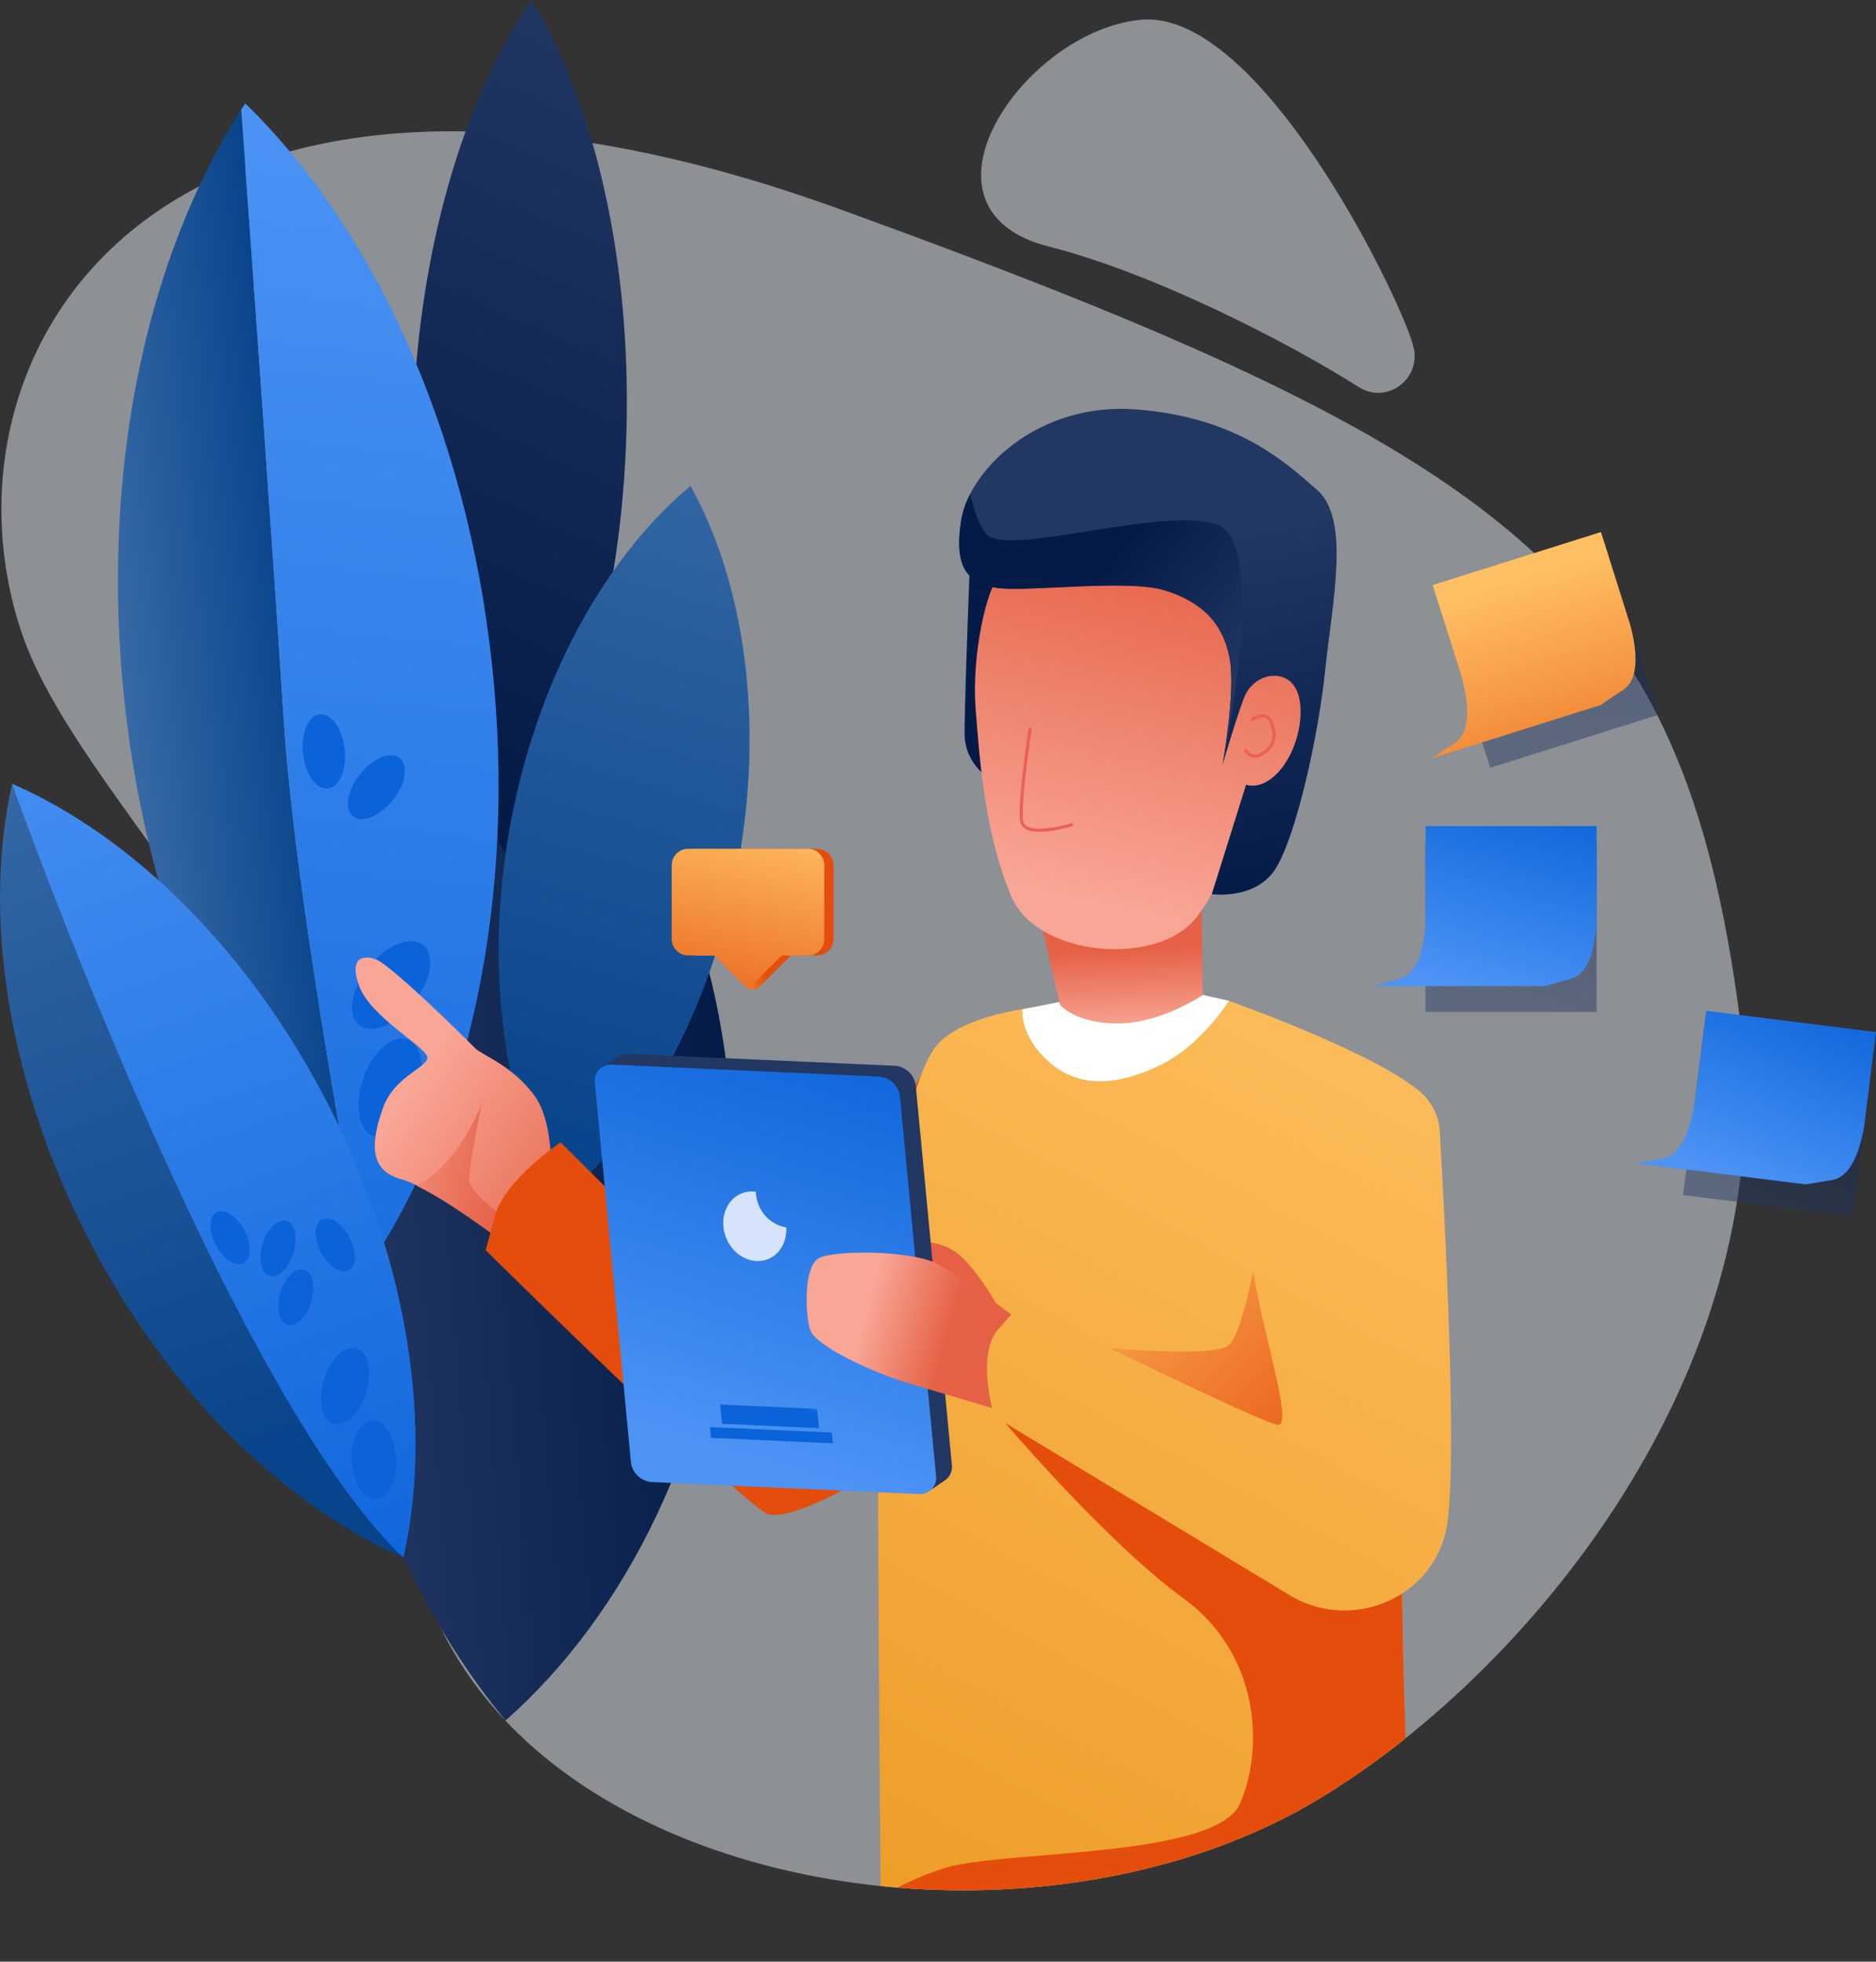 <svg xmlns="http://www.w3.org/2000/svg" xmlns:xlink="http://www.w3.org/1999/xlink" viewBox="0 0 595.37 622.64"><rect x="0" y="0" width="595.37" height="622.64" fill="#333333" stroke="none"/><defs><style>.cls-1,.cls-41{fill:none;}.cls-2,.cls-23{opacity:0.49;}.cls-2{fill:url(#linear-gradient);}.cls-3{fill:url(#linear-gradient-2);}.cls-4{fill:url(#linear-gradient-3);}.cls-5{fill:url(#linear-gradient-4);}.cls-6{fill:url(#linear-gradient-5);}.cls-7{fill:url(#linear-gradient-6);}.cls-8{fill:url(#linear-gradient-7);}.cls-9{fill:url(#linear-gradient-8);}.cls-10{fill:url(#linear-gradient-9);}.cls-11{fill:url(#linear-gradient-10);}.cls-12{fill:url(#linear-gradient-11);}.cls-13{fill:url(#linear-gradient-12);}.cls-14{fill:url(#linear-gradient-13);}.cls-15{fill:url(#linear-gradient-14);}.cls-16{fill:url(#linear-gradient-15);}.cls-17{fill:url(#linear-gradient-16);}.cls-18{fill:url(#linear-gradient-17);}.cls-19{fill:url(#linear-gradient-18);}.cls-20{fill:url(#linear-gradient-19);}.cls-21{fill:url(#linear-gradient-20);}.cls-22{fill:url(#linear-gradient-21);}.cls-23{fill:url(#linear-gradient-22);}.cls-24,.cls-26,.cls-28{opacity:0.45;}.cls-24{fill:url(#linear-gradient-23);}.cls-25{fill:url(#linear-gradient-24);}.cls-26{fill:url(#linear-gradient-25);}.cls-27{fill:url(#linear-gradient-26);}.cls-28{fill:url(#linear-gradient-27);}.cls-29{fill:url(#linear-gradient-28);}.cls-30{clip-path:url(#clip-path);}.cls-31{fill:url(#linear-gradient-29);}.cls-32{fill:url(#linear-gradient-30);}.cls-33{fill:url(#linear-gradient-31);}.cls-34{fill:url(#linear-gradient-32);}.cls-35{fill:url(#linear-gradient-33);}.cls-36{fill:#fff;}.cls-37{fill:url(#linear-gradient-34);}.cls-38{fill:url(#linear-gradient-35);}.cls-39{fill:url(#linear-gradient-36);}.cls-40{fill:url(#linear-gradient-37);}.cls-41{stroke:#eb6057;stroke-linecap:round;stroke-linejoin:round;}.cls-42{fill:url(#linear-gradient-38);}.cls-43{fill:url(#linear-gradient-39);}.cls-44{fill:#223762;}.cls-45{fill:url(#linear-gradient-40);}.cls-46{fill:#d6e3fa;}.cls-47{fill:url(#linear-gradient-41);}.cls-48{fill:url(#linear-gradient-42);}.cls-49{fill:url(#linear-gradient-43);}.cls-50{fill:url(#linear-gradient-44);}.cls-51{fill:url(#linear-gradient-45);}</style><linearGradient id="linear-gradient" x1="-2387.78" y1="372.49" x2="-2321.23" y2="309.98" gradientTransform="matrix(-0.13, -0.97, 1.09, -0.14, -1538.67, -2740.83)" gradientUnits="userSpaceOnUse"><stop offset="0" stop-color="#eaf1fc"/><stop offset="1" stop-color="#c0d4f4"/></linearGradient><linearGradient id="linear-gradient-2" x1="-451.52" y1="275.5" x2="-339.56" y2="275.5" gradientTransform="matrix(1.16, -0.05, 0.08, 1, 606.05, 93.98)" gradientUnits="userSpaceOnUse"><stop offset="0" stop-color="#223762"/><stop offset="1" stop-color="#041b48"/></linearGradient><linearGradient id="linear-gradient-3" x1="96.96" y1="278.84" x2="8.44" y2="460.85" gradientTransform="matrix(1, -0.14, 0.1, 1.26, 78.07, -333.05)" xlink:href="#linear-gradient-2"/><linearGradient id="linear-gradient-4" x1="-76.05" y1="384.4" x2="-18.93" y2="384.4" gradientTransform="translate(73.53 -167.97) rotate(-6.21)" gradientUnits="userSpaceOnUse"><stop offset="0" stop-color="#3769a5"/><stop offset="1" stop-color="#08448b"/></linearGradient><linearGradient id="linear-gradient-5" x1="34.31" y1="207.73" x2="-69.93" y2="680.95" gradientTransform="translate(73.53 -167.97) rotate(-6.21)" gradientUnits="userSpaceOnUse"><stop offset="0" stop-color="#4c93f4"/><stop offset="1" stop-color="#0b63da"/></linearGradient><linearGradient id="linear-gradient-6" x1="92.39" y1="716.38" x2="-27.57" y2="923.2" gradientTransform="translate(-24.6 -539.5) rotate(-13.9)" xlink:href="#linear-gradient-4"/><linearGradient id="linear-gradient-7" x1="11.94" y1="336.28" x2="2.56" y2="361.1" gradientTransform="translate(117.66 -168.75)" xlink:href="#linear-gradient-5"/><linearGradient id="linear-gradient-8" x1="24.96" y1="-2029.83" x2="15.58" y2="-2005.01" gradientTransform="translate(-1833 254.16) rotate(90)" xlink:href="#linear-gradient-5"/><linearGradient id="linear-gradient-9" x1="77.77" y1="-2009.88" x2="68.39" y2="-1985.06" gradientTransform="translate(-1782.33 273.98) rotate(90)" xlink:href="#linear-gradient-5"/><linearGradient id="linear-gradient-10" x1="318.94" y1="-935.2" x2="309.56" y2="-910.38" gradientTransform="translate(-692.94 71.12) rotate(90)" xlink:href="#linear-gradient-5"/><linearGradient id="linear-gradient-11" x1="-103.34" y1="358.01" x2="-41.7" y2="593.79" gradientTransform="translate(72.16 -130.13) rotate(-5.2)" xlink:href="#linear-gradient-4"/><linearGradient id="linear-gradient-12" x1="-75.73" y1="350.79" x2="-14.09" y2="586.58" gradientTransform="translate(72.16 -130.13) rotate(-5.2)" xlink:href="#linear-gradient-5"/><linearGradient id="linear-gradient-13" x1="-84.4" y1="317.63" x2="3.95" y2="655.6" gradientTransform="translate(72.16 -130.13) rotate(-5.2)" xlink:href="#linear-gradient-5"/><linearGradient id="linear-gradient-14" x1="-724.37" y1="1467.49" x2="-731.6" y2="1486.64" gradientTransform="translate(818.12 -1129.4)" xlink:href="#linear-gradient-5"/><linearGradient id="linear-gradient-15" x1="-695.96" y1="1485.14" x2="-703.19" y2="1504.28" gradientTransform="translate(823.08 -1144.76)" xlink:href="#linear-gradient-5"/><linearGradient id="linear-gradient-16" x1="285.77" y1="-707.05" x2="278.54" y2="-687.91" gradientTransform="translate(-559.11 133.01) rotate(90)" xlink:href="#linear-gradient-5"/><linearGradient id="linear-gradient-17" x1="294.95" y1="-691.72" x2="287.72" y2="-672.58" gradientTransform="translate(-539.5 141.18) rotate(90)" xlink:href="#linear-gradient-5"/><linearGradient id="linear-gradient-18" x1="326.51" y1="-691.67" x2="319.27" y2="-672.52" gradientTransform="translate(-502.35 143.53) rotate(90)" xlink:href="#linear-gradient-5"/><linearGradient id="linear-gradient-19" x1="105.09" y1="389.29" x2="97.86" y2="408.44" gradientTransform="translate(48.1 -17.22)" xlink:href="#linear-gradient-5"/><linearGradient id="linear-gradient-20" x1="217.77" y1="297" x2="235.71" y2="289.36" gradientUnits="userSpaceOnUse"><stop offset="0" stop-color="#ffc063"/><stop offset="0.95" stop-color="#e44d0b"/></linearGradient><linearGradient id="linear-gradient-21" x1="242.99" y1="258.8" x2="225.88" y2="342.69" xlink:href="#linear-gradient-20"/><linearGradient id="linear-gradient-22" x1="-3142.17" y1="-2032.38" x2="-3075.62" y2="-2094.9" gradientTransform="matrix(-0.94, 0.25, -0.26, -0.97, -3724.92, -33.12)" xlink:href="#linear-gradient"/><linearGradient id="linear-gradient-23" x1="472.54" y1="319.03" x2="490.22" y2="255.93" gradientTransform="matrix(1, 0, 0, 1, 0, 0)" xlink:href="#linear-gradient-2"/><linearGradient id="linear-gradient-24" x1="468.84" y1="314.23" x2="486.78" y2="250.23" gradientTransform="matrix(1, 0, 0, 1, 0, 0)" xlink:href="#linear-gradient-5"/><linearGradient id="linear-gradient-25" x1="621.75" y1="148.41" x2="639.44" y2="85.31" gradientTransform="translate(-64.29 232.36)" xlink:href="#linear-gradient-2"/><linearGradient id="linear-gradient-26" x1="618.06" y1="143.61" x2="635.99" y2="79.62" gradientTransform="translate(-44.11 155.27) rotate(7.13)" xlink:href="#linear-gradient-5"/><linearGradient id="linear-gradient-27" x1="69.93" y1="713.44" x2="88.17" y2="648.36" gradientTransform="translate(414.07 -479.08)" xlink:href="#linear-gradient-2"/><linearGradient id="linear-gradient-28" x1="68.79" y1="660.24" x2="68.79" y2="772.3" gradientTransform="translate(210.98 -424.1) rotate(-17.49)" xlink:href="#linear-gradient-20"/><clipPath id="clip-path"><path class="cls-1" d="M128.59,465.33C129.38,338.09,26.4,260.54,6.59,200-23.17,109.09,53.83-10.85,266.82,66.5S534,183.92,552.17,323.23C566.71,434.71,483.37,532.88,416.86,572,312.8,633.18,127.8,592.57,128.59,465.33Z"/></clipPath><linearGradient id="linear-gradient-29" x1="218.9" y1="215.33" x2="286.04" y2="252.09" gradientTransform="translate(-70.09 112.59) rotate(4.58)" gradientUnits="userSpaceOnUse"><stop offset="0" stop-color="#f8a695"/><stop offset="1" stop-color="#e56045"/></linearGradient><linearGradient id="linear-gradient-30" x1="160.93" y1="294.9" x2="212.9" y2="301.42" gradientTransform="translate(-37.89 62) rotate(2.56)" xlink:href="#linear-gradient-29"/><linearGradient id="linear-gradient-31" x1="176.73" y1="316.17" x2="193.98" y2="317.81" gradientTransform="translate(-37.89 62) rotate(2.56)" xlink:href="#linear-gradient-20"/><linearGradient id="linear-gradient-32" x1="517.14" y1="207.76" x2="293.76" y2="673.41" gradientTransform="translate(-37.89 62) rotate(2.56)" gradientUnits="userSpaceOnUse"><stop offset="0" stop-color="#ffc063"/><stop offset="1" stop-color="#e58f0f"/></linearGradient><linearGradient id="linear-gradient-33" x1="222.4" y1="416.99" x2="300.83" y2="430.95" gradientTransform="translate(-37.89 62) rotate(2.56)" xlink:href="#linear-gradient-20"/><linearGradient id="linear-gradient-34" x1="308.91" y1="438.02" x2="308.91" y2="412.35" gradientTransform="matrix(1, -0.05, 0.05, 1, 28.5, -95.84)" xlink:href="#linear-gradient-29"/><linearGradient id="linear-gradient-35" x1="273.11" y1="388.96" x2="268.53" y2="399.94" gradientTransform="translate(34.48 -186.64) rotate(-4.37)" xlink:href="#linear-gradient-2"/><linearGradient id="linear-gradient-36" x1="300.02" y1="396.95" x2="331.84" y2="283.41" gradientTransform="matrix(1, -0.05, 0.05, 1, 28.5, -95.84)" xlink:href="#linear-gradient-29"/><linearGradient id="linear-gradient-37" x1="301.63" y1="384.46" x2="312.86" y2="497.71" gradientTransform="translate(34.48 -186.64) rotate(-4.37)" xlink:href="#linear-gradient-2"/><linearGradient id="linear-gradient-38" x1="365.54" y1="255.05" x2="324.01" y2="218.43" gradientTransform="translate(23.15 -31.77) rotate(-1.38)" xlink:href="#linear-gradient-2"/><linearGradient id="linear-gradient-39" x1="96.67" y1="626.35" x2="102.34" y2="625.19" gradientTransform="translate(94.43 -194.99) rotate(-7.76)" xlink:href="#linear-gradient-29"/><linearGradient id="linear-gradient-40" x1="-55.99" y1="389.15" x2="-15" y2="242.85" gradientTransform="matrix(1, 0.04, 0.24, 1.01, 204.45, 72.85)" xlink:href="#linear-gradient-5"/><linearGradient id="linear-gradient-41" x1="130.99" y1="362.81" x2="128.76" y2="367.37" gradientTransform="matrix(1, 0.04, 0.1, 1.01, 83.28, 67.43)" xlink:href="#linear-gradient-5"/><linearGradient id="linear-gradient-42" x1="133.34" y1="363.96" x2="131.11" y2="368.52" gradientTransform="matrix(1, 0.04, 0.1, 1.01, 83.28, 67.43)" xlink:href="#linear-gradient-5"/><linearGradient id="linear-gradient-43" x1="328.68" y1="338.85" x2="355.46" y2="345.09" gradientTransform="translate(-37.89 62) rotate(2.56)" xlink:href="#linear-gradient-29"/><linearGradient id="linear-gradient-44" x1="392.06" y1="289.74" x2="498.28" y2="390.75" gradientTransform="translate(-37.89 62) rotate(2.56)" xlink:href="#linear-gradient-20"/><linearGradient id="linear-gradient-45" x1="521.38" y1="209.79" x2="298" y2="675.44" xlink:href="#linear-gradient-32"/></defs><title>Asset 9</title><g id="Layer_2" data-name="Layer 2"><g id="Layer_1-2" data-name="Layer 1"><g id="_9" data-name="9"><path class="cls-2" d="M128.59,465.33C129.38,338.09,26.4,260.54,6.59,200-23.17,109.09,53.83-10.85,266.82,66.5S534,183.92,552.17,323.23C566.71,434.71,483.37,532.88,416.86,572,312.8,633.18,127.8,592.57,128.59,465.33Z"/><path class="cls-3" d="M106.83,382.06c-5.21,64.45,21,124.31,53.59,164.07,38.56-34,66.08-89.51,71.29-154s-13.05-123.64-45.65-163.4C147.49,262.79,112,317.61,106.83,382.06Z"/><path class="cls-4" d="M131,135.15c-1.52,55.27,10.4,104.81,30.16,137,21.5-31.07,36.13-79.88,37.65-135.15S188.44,32.21,168.68,0C147.18,31.07,132.55,79.88,131,135.15Z"/><path class="cls-5" d="M90,228C86.82,177.88,80.36,87.52,76.55,34.86c-29.94,46.59-45,114.62-37,188.3C47.49,296,76.24,358.54,114.81,397.71,105.58,347.81,92.9,273.61,90,228Z"/><path class="cls-6" d="M156.1,210.48C148,135.75,117.93,71.74,77.82,32.82c-.44.66-.84,1.37-1.27,2C80.36,87.52,86.82,177.88,90,228c2.9,45.62,15.58,119.82,24.81,169.72,1,1,2,2.11,3,3.11C148.65,354.18,164.22,285.21,156.1,210.48Z"/><path class="cls-7" d="M162,261.48c-8.56,46.27-2,90,15,120.58,26.85-22.42,48.58-61,57.14-107.24s2-90-15-120.58C192.32,176.66,170.59,215.21,162,261.48Z"/><ellipse class="cls-8" cx="102.77" cy="238.52" rx="6.64" ry="11.85" transform="translate(-25.19 12.51) rotate(-6.21)"/><ellipse class="cls-9" cx="119.44" cy="249.89" rx="11.85" ry="6.64" transform="translate(-150.15 186.43) rotate(-51.21)"/><ellipse class="cls-10" cx="124.1" cy="312.67" rx="16.26" ry="9.12" transform="translate(-197.35 213.51) rotate(-51.21)"/><ellipse class="cls-11" cx="123.9" cy="345.35" rx="16.26" ry="9.12" transform="translate(-242.95 351.57) rotate(-71.24)"/><path class="cls-12" d="M27.05,391.23C52.26,441.1,89.91,477.76,128,494.34,72.6,442.16,3.85,248.82,3.85,248.82-5.37,289.32,1.84,341.37,27.05,391.23Z"/><path class="cls-13" d="M104.8,351.92C79.58,302.06,41.93,265.4,3.85,248.82c0,0,68.75,193.35,124.15,245.52C137.22,453.84,130,401.78,104.8,351.92Z"/><path class="cls-14" d="M104.8,351.92C79.58,302.06,41.93,265.4,3.85,248.82c0,0,68.75,193.35,124.15,245.52C137.22,453.84,130,401.78,104.8,351.92Z"/><ellipse class="cls-15" cx="73.06" cy="392.85" rx="5.13" ry="9.14" transform="translate(-175.52 80) rotate(-27.93)"/><ellipse class="cls-16" cx="106.43" cy="395.13" rx="5.13" ry="9.14" transform="translate(-172.7 95.89) rotate(-27.93)"/><ellipse class="cls-17" cx="88.25" cy="396.23" rx="9.14" ry="5.13" transform="translate(-316.43 364.32) rotate(-72.93)"/><ellipse class="cls-18" cx="92.53" cy="413.59" rx="9.14" ry="5.13" transform="matrix(0.29, -0.96, 0.96, 0.29, -330, 380.67)"/><ellipse class="cls-19" cx="109.52" cy="439.89" rx="12.54" ry="7.03" transform="translate(-343.14 415.49) rotate(-72.93)"/><ellipse class="cls-20" cx="118.7" cy="463.36" rx="7.03" ry="12.54" transform="translate(-23.78 6.75) rotate(-2.96)"/><path class="cls-21" d="M259.27,269.42h-38a5.21,5.21,0,0,0-5.21,5.21v23.42a5.21,5.21,0,0,0,5.21,5.21h8.3L237.37,314h2.88L251,303.26h8.3a5.21,5.21,0,0,0,5.21-5.21V274.63A5.21,5.21,0,0,0,259.27,269.42Z"/><path class="cls-22" d="M256.39,269.42h-38a5.21,5.21,0,0,0-5.21,5.21v23.42a5.21,5.21,0,0,0,5.21,5.21h8.3L237.37,314l10.71-10.71h8.3a5.21,5.21,0,0,0,5.21-5.21V274.63A5.21,5.21,0,0,0,256.39,269.42Z"/><path class="cls-23" d="M448.45,109.5c3.06,10.53-8.19,19.14-17.32,13.32-21.57-13.76-64.84-36.11-98.25-44.55C286,66.42,325,9.71,362.12,6.27S443,91.42,448.29,109Z"/><rect class="cls-24" x="452.38" y="266.86" width="54.32" height="54.32"/><path class="cls-25" d="M436.15,313l8.28-2.42c8.28-2.42,8-19.6,8-19.6V262.22H506.7V291s.33,17.19-8,19.6L490.47,313Z"/><rect class="cls-26" x="537.31" y="328.6" width="54.32" height="54.32" transform="translate(48.53 -67.32) rotate(7.13)"/><path class="cls-27" d="M519.06,369.18l8.52-1.37c8.52-1.37,10.32-18.46,10.32-18.46l3.57-28.51,53.9,6.74-3.57,28.51s-1.8,17.09-10.32,18.46L573,375.93Z"/><rect class="cls-28" x="463.22" y="180.56" width="56.03" height="56.03" transform="translate(-39.97 157.27) rotate(-17.49)"/><path class="cls-29" d="M454.42,240.67l7.4-4.94c7.4-4.94,1.75-21.75,1.75-21.75l-8.91-28.27,53.43-16.84L517,197.14s5.65,16.8-1.75,21.75l-7.4,4.94Z"/><g class="cls-30"><path class="cls-31" d="M174.7,378s2-20.7-5.16-30.35-16.58-12.7-18.81-15-26.4-26.25-31.49-28.17c-1.92-.72-9-2.33-5.36,8.21s22.68,20.14,21.74,23.35-10.58,5.89-14.07,15.62-5,19.62,5.49,22.53,32.25,19.61,32.25,19.61Z"/><path class="cls-32" d="M159.48,386.05s-10.61-7.47-10.61-11.69S153,349.78,153,349.78s-5.94,17-18,24.92c-1,.62-1.86,1.16-2.75,1.66,10.68,5.23,25.4,16.4,26.6,17.31l.35-4.44Z"/><path class="cls-33" d="M297.27,331.93l-52.14,97.69-67.22-67.06s-17.81,12.11-20.77,23.2l-3,11.09s77.82,76.69,88.69,83.32S315.76,443,315.76,443Z"/><path class="cls-34" d="M390,317.67s50,17.72,62,30.18-7.1,133.94-7.06,157.72,3.33,109.28,3.33,109.28-77.88,15.27-118.48,3.05c-41.18-12.39-50.29-16-50.29-16s-1.37-153-.69-180.34,8.74-78.13,18.42-89.68,39.18-13,39.18-13Z"/><path class="cls-35" d="M319,451.64s32.16,37.88,56.58,55.69,25.53,48,17.91,65.2-74.37,14.75-93,20.22A95.25,95.25,0,0,0,279.68,602c1.29.49,11.85,4.37,50.14,15.9,40.59,12.22,118.48-3.05,118.48-3.05S445,529.35,445,505.57c0-7.61,1.94-25.23,4.21-46.07Z"/><path class="cls-36" d="M336.24,318.05l-11.72,2.3s-1.13,8.41,8.57,16.88,22.13,7.17,35.18.83S390,317.67,390,317.67l-8.34-1.89Z"/><path class="cls-37" d="M329,286.68,336.45,319s5,6,18.59,5.86,26.63-9,26.63-9l-.39-33.06Z"/><path class="cls-38" d="M308.16,169.82s-1.9,46.45-2.05,62.68,20,19.9,20,19.9L354.75,221,340.61,172.8Z"/><path class="cls-39" d="M309.64,225.19c1.39,18.25,3.23,40.29,11.34,59.41s46.23,22.4,58.57,6.77,16.2-40.25,16.2-40.25,13.13.6,16.27-9.27,2-24.48-4.14-27.22S396,218.75,396,218.75s1.77-19-12-30.52-65-6.28-67.75-3.78S308.25,206.94,309.64,225.19Z"/><path class="cls-40" d="M387.95,242.92s4.32-23.58,2.29-34.14-8.06-17.44-20.3-21.4-47,1-54.82-1.1-12.4-5.7-10.06-21.17,24-37.63,55.6-35.15,46.84,16.31,57.39,25.6,4.79,35.43,2.49,57.33-9.2,51.8-15.43,62.37-20.54,8.55-20.54,8.55l10.89-34.74s5.29,2.2,11.16-5.06,8-19.9,4.35-25.9-13.31-4.32-16.23,3.55S387.95,242.92,387.95,242.92Z"/><path class="cls-41" d="M326.9,231.4s-3.56,23.44-2.67,29.22,15.83,1.18,15.83,1.18"/><path class="cls-42" d="M386.38,166.54c-16.56-6-65.76,10-73,3.25-2.23-2.08-4-7-5.49-12.91a27.64,27.64,0,0,0-2.87,8.33c-2.34,15.48,2.22,19.11,10.06,21.17s42.58-2.86,54.82,1.1,18.27,10.84,20.3,21.4S387.95,243,387.95,243,402.94,172.51,386.38,166.54Z"/><path class="cls-41" d="M397.49,228.34s4.35-3.09,5.93.87,1.51,7.81-3.49,10.39c-2.79,1.44-4.6-1.38-4.6-1.38"/><path class="cls-43" d="M316.07,413.63s-6.31-11.23-12.49-16-18.79-4.07-18.79-4.07l5.1,17Z"/><path class="cls-44" d="M302.09,465,290.63,344.63a7.19,7.19,0,0,0-6.61-6.34l-84.76-3.8a5.26,5.26,0,0,0-3.57,1.14v0L191,338.78l3,3.92,11.22,117.95a7.19,7.19,0,0,0,6.61,6.34l81.49,3.65,1.88,2.42,4.58-3.11.17-.12.17-.12v0A5.22,5.22,0,0,0,302.09,465Z"/><path class="cls-45" d="M291.6,474.22l-84.76-3.8a7.19,7.19,0,0,1-6.61-6.34L188.78,343.72a5.13,5.13,0,0,1,5.46-5.8l84.76,3.8a7.19,7.19,0,0,1,6.61,6.34l11.45,120.36A5.13,5.13,0,0,1,291.6,474.22Z"/><path class="cls-46" d="M240.6,382a12.53,12.53,0,0,1-.74-3.72,8.78,8.78,0,0,0-4.21.41c-5.1,1.85-7.48,8.06-5.32,13.88s8,9,13.14,7.19c4-1.45,6.3-5.62,6.05-10.16A11.51,11.51,0,0,1,240.6,382Z"/><polygon class="cls-47" points="259.92 453.31 229.13 451.93 228.55 445.82 259.34 447.2 259.92 453.31"/><polygon class="cls-48" points="264.31 458.13 225.62 456.39 225.29 452.98 263.99 454.71 264.31 458.13"/><path class="cls-49" d="M324.94,420.34S305.5,405.17,297.13,401s-32.4-4.25-37.23-1.67-4.47,17.5-2.79,22.73,20.18,13.73,31.24,17,33.34,9.89,33.34,9.89Z"/><path class="cls-50" d="M400.69,387.06s-5.49,36.82-11.12,40.23-37.13.68-37.13.68l46.27,46.14s32.1-.76,33.23-1.53,4.22-51.33,4.22-51.33Z"/><path class="cls-51" d="M406.41,355.18s10.68-15.17,27.45-13.69c3.15.28,5.91.65,8.3,1.07a17.87,17.87,0,0,1,14.77,16.59c1.77,30.61,5.87,110,1.91,126.89q-.23,1-.51,1.95c-6.09,20.69-30.68,29.47-49.13,18.3l-93.7-56.75s-5.84-19.47,1.23-27.52l7.08-8s74.56,36.93,81.6,38.17-12.78-51-8.83-70.1S406.41,355.18,406.41,355.18Z"/></g></g></g></g></svg>